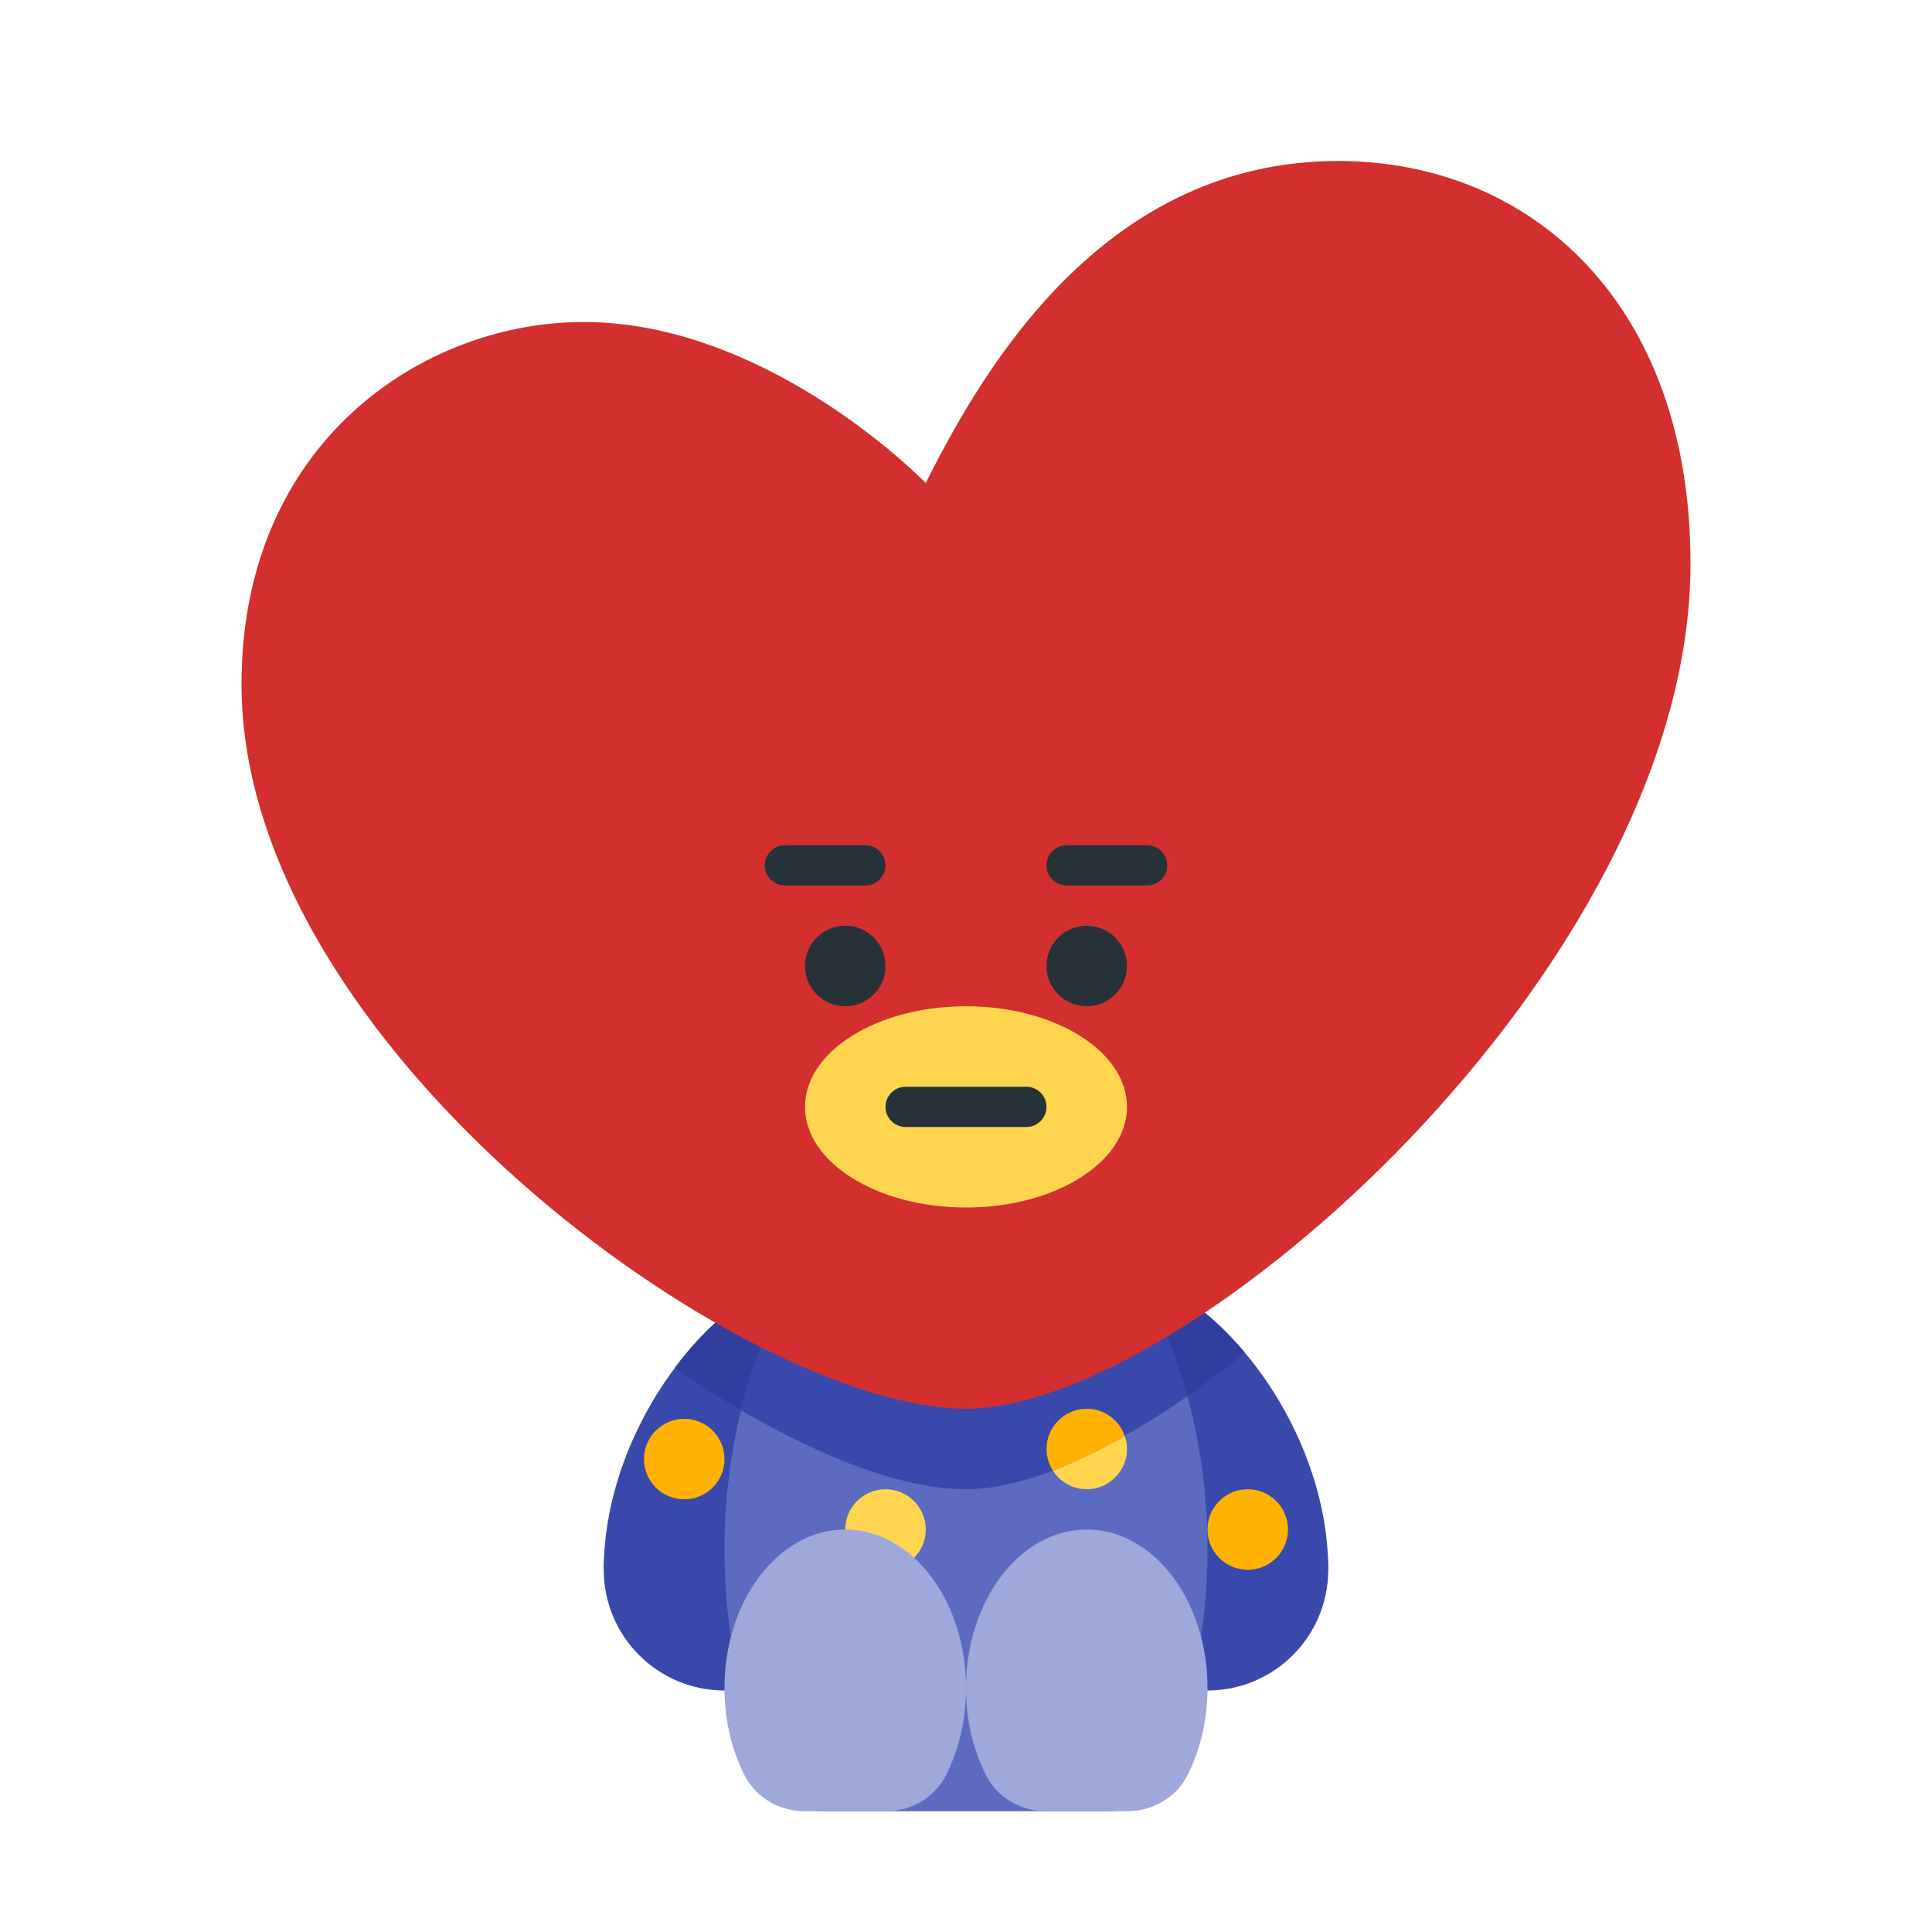 <svg xmlns="http://www.w3.org/2000/svg" xmlns:xlink="http://www.w3.org/1999/xlink" viewBox="0 0 48 48" width="100px" height="100px"><circle cx="30" cy="39" r="3" fill="#3949ab"/><path fill="#3949ab" d="M33,39h-6v-7c0,0,0.36,0,1.37,0H29c0.67,0.34,1.34,0.9,1.93,1.61C32.12,35.02,33,37.01,33,39z"/><circle cx="18" cy="39" r="3" fill="#3949ab"/><path fill="#3949ab" d="M21,32v7h-6c0-1.82,0.74-3.65,1.77-5.02c0.66-0.89,1.45-1.59,2.23-1.98h0.63C20.64,32,21,32,21,32z"/><path fill="#5c6bc0" d="M30,38.5c0,0.17,0,0.34-0.01,0.5c-0.06,1.89-0.47,3.62-1.13,5.06C28.59,44.65,28.1,45,27.58,45h-7.16	c-0.52,0-1.01-0.35-1.28-0.94c-0.66-1.44-1.07-3.17-1.13-5.06C18,38.84,18,38.67,18,38.5c0-1.22,0.15-2.39,0.41-3.46	c0.28-1.14,0.7-2.17,1.22-3.04c1.09-1.85,2.65-3,4.37-3s3.28,1.15,4.37,3c0.47,0.78,0.85,1.69,1.13,2.69	C29.82,35.86,30,37.15,30,38.5z"/><g opacity=".39"><defs><rect id="FEqv02t1DzqTAwx9hkVN~a" width="48" height="48" x="90.5" y="112" opacity=".39"/></defs><clipPath id="FEqv02t1DzqTAwx9hkVN~b"><use overflow="visible" xlink:href="#FEqv02t1DzqTAwx9hkVN~a"/></clipPath></g><circle cx="22" cy="38" r="1" fill="#ffd54f"/><path fill="#9fa8da" d="M24,41.938c0,0.804-0.183,1.549-0.498,2.169C23.217,44.669,22.625,45,22.004,45h-2.008	c-0.621,0-1.213-0.331-1.498-0.894C18.183,43.486,18,42.741,18,41.938C18,39.759,19.346,38,21,38S24,39.759,24,41.938z"/><path fill="#9fa8da" d="M30,41.938c0,0.804-0.183,1.549-0.498,2.169C29.217,44.669,28.625,45,28.004,45h-2.008	c-0.621,0-1.213-0.331-1.498-0.894C24.183,43.486,24,42.741,24,41.938C24,39.759,25.346,38,27,38S30,39.759,30,41.938z"/><path fill="#303f9f" d="M19.63,32c-0.52,0.87-0.94,1.9-1.22,3.04c-0.54-0.32-1.09-0.67-1.64-1.06	c0.66-0.89,1.45-1.59,2.23-1.98H19.63z"/><path fill="#303f9f" d="M30.93,33.61c-0.48,0.38-0.96,0.74-1.43,1.08c-0.28-1-0.66-1.91-1.13-2.69H29	C29.67,32.34,30.34,32.9,30.93,33.61z"/><path fill="#3949ab" d="M29.5,34.69c-0.53,0.37-1.05,0.7-1.56,0.98c-0.32,0.19-0.63,0.35-0.94,0.5	c-0.29,0.14-0.57,0.26-0.84,0.37C25.36,36.84,24.63,37,24,37c-0.85,0-1.88-0.24-3-0.68c-0.82-0.33-1.69-0.76-2.59-1.28	c0.28-1.14,0.7-2.17,1.22-3.04c1.09-1.85,2.65-3,4.37-3s3.28,1.15,4.37,3C28.84,32.78,29.22,33.69,29.5,34.69z"/><path fill="#d32f2f" d="M23,12c-1-1-4.5-4-8.5-4S6,11,6,17c0,9,12.5,18,18,18s18-11,18-21c0-6.5-4-10-8.75-10	C27.5,4,24.5,9,23,12z"/><ellipse cx="24" cy="27.5" fill="#ffd54f" rx="4" ry="2.5"/><path fill="#263238" d="M25.5,28h-3c-0.276,0-0.5-0.224-0.5-0.5s0.224-0.5,0.5-0.5h3c0.276,0,0.5,0.224,0.5,0.5	S25.776,28,25.5,28z"/><circle cx="21" cy="24" r="1" fill="#263238"/><circle cx="27" cy="24" r="1" fill="#263238"/><circle cx="17" cy="36.25" r="1" fill="#ffb300"/><path fill="#ffd54f" d="M28,36c0,0.55-0.45,1-1,1c-0.35,0-0.66-0.18-0.84-0.46c0.27-0.11,0.55-0.23,0.84-0.37	c0.31-0.15,0.62-0.31,0.94-0.5C27.98,35.77,28,35.88,28,36z"/><path fill="#ffb300" d="M27.94,35.67c-0.32,0.19-0.63,0.35-0.94,0.5c-0.29,0.14-0.57,0.26-0.84,0.37	C26.06,36.38,26,36.2,26,36c0-0.55,0.45-1,1-1C27.43,35,27.81,35.28,27.94,35.67z"/><circle cx="31" cy="38" r="1" fill="#ffb300"/><path fill="#263238" d="M21.5,22h-2c-0.276,0-0.5-0.224-0.5-0.5s0.224-0.5,0.5-0.5h2c0.276,0,0.5,0.224,0.5,0.5	S21.776,22,21.5,22z"/><path fill="#263238" d="M28.5,22h-2c-0.276,0-0.5-0.224-0.5-0.5s0.224-0.5,0.5-0.5h2c0.276,0,0.5,0.224,0.5,0.5	S28.776,22,28.5,22z"/><defs><rect id="FEqv02t1DzqTAwx9hkVN~c" width="221.5" height="76.75" x="-144.25" y="84"/></defs><clipPath id="FEqv02t1DzqTAwx9hkVN~d"><use overflow="visible" xlink:href="#FEqv02t1DzqTAwx9hkVN~c"/></clipPath></svg>